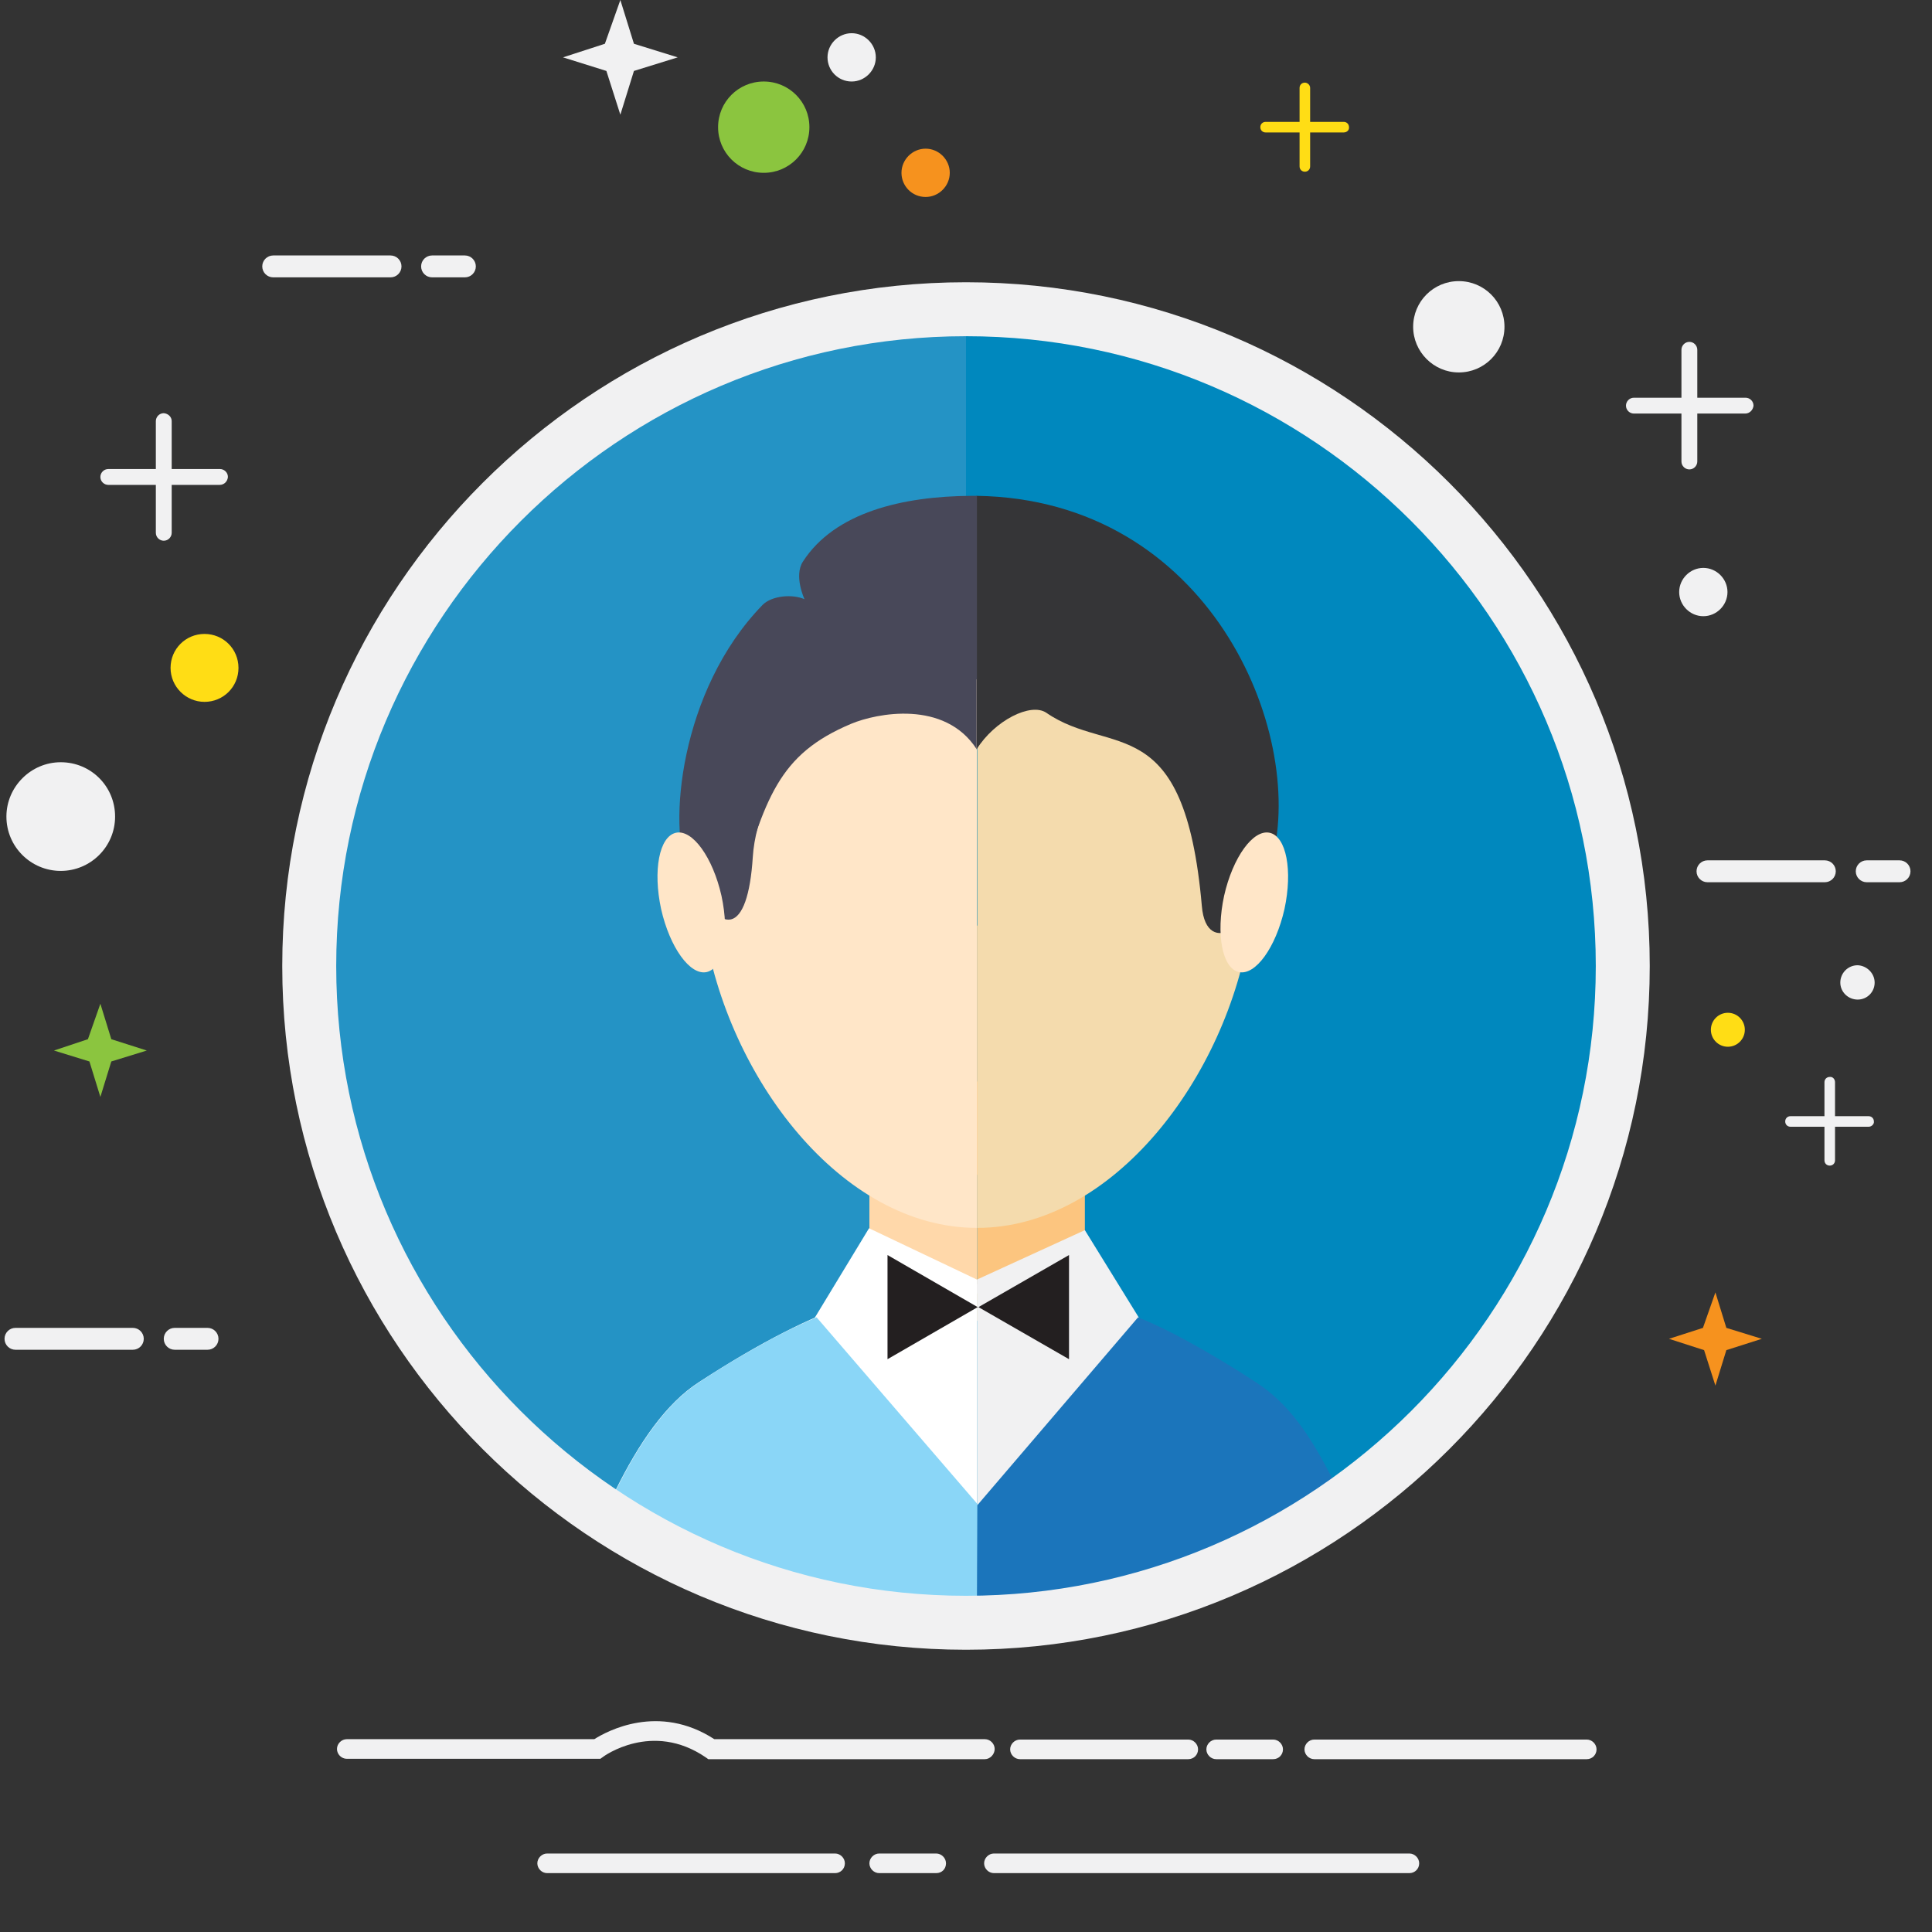 <?xml version="1.0" encoding="utf-8"?>
<!-- Generator: Adobe Illustrator 21.1.0, SVG Export Plug-In . SVG Version: 6.00 Build 0)  -->
<svg version="1.1" id="Layer_1" xmlns="http://www.w3.org/2000/svg" xmlns:xlink="http://www.w3.org/1999/xlink" x="0px" y="0px"
	 viewBox="0 0 512 512" style="enable-background:new 0 0 512 512;" xml:space="preserve">
<rect x="0" y="0" width="512" height="512" fill="#333333" stroke="none"/>
<style type="text/css">
	.st0{fill:#2493C5;}
	.st1{fill:#0088BE;}
	.st2{fill:#FCC57F;}
	.st3{fill:#FFD8AA;}
	.st4{fill:#FFE6C8;}
	.st5{fill:#F4DBAD;}
	.st6{fill:#353537;}
	.st7{fill:#FFFFFF;}
	.st8{fill:#F1F1F2;}
	.st9{fill:#484859;}
	.st10{fill:#8AD6F7;}
	.st11{fill:#1B75BB;}
	.st12{fill:#231F20;}
	.st13{fill:#FFDD15;}
	.st14{fill:#8BC53F;}
	.st15{fill:#F6921E;}
</style>
<g>
	<path class="st0" d="M88,255.9c0,92.8,75.2,168,168,168v-336C163.2,87.9,88,163.1,88,255.9z"/>
	<path class="st1" d="M424,255.9c0-92.8-75.2-168-168-168v336C348.8,423.9,424,348.7,424,255.9z"/>
	<g>
		<polygon class="st2" points="287.5,297.2 287.5,286.6 230.4,286.6 230.4,325.5 		"/>
		<path class="st3" d="M230.4,245.3v82.6c0,15.5,14.3,22.5,28.6,22.1V245.3H230.4z"/>
		<path class="st2" d="M287.5,327.9v-82.6H259V350C273.2,349.6,287.5,341.8,287.5,327.9z"/>
		<path class="st4" d="M258.9,165.7c-120.9,0-71.9,159.7,0,159.7h0L258.9,165.7L258.9,165.7z"/>
		<path class="st5" d="M259,165.7v159.7C330.9,325.4,379.8,165.8,259,165.7z"/>
		<g>
			<path class="st6" d="M260.9,158.7c34.9,0,62.6,32.9,67.8,45.2c5.2,12.3,6.5,14.6,5.6,27.8c-0.9,13.2-14.6,22.8-15.8,8.4
				c-4.6-52.5-24.1-39.4-41.2-51.2c-4.1-2.8-13.7,2-18.5,9.7v-39.7C259.5,158.7,260.2,158.7,260.9,158.7z"/>
			<path class="st6" d="M337.2,227.4c-8.8,33.9-19.7,14.7-19.2,0.1c0.4-14.6-12.2-46.5-57.1-47.6c-0.7,0-1.4,0.1-2.1,0.1v-48.6
				C320.5,132.3,345.9,193.7,337.2,227.4z"/>
		</g>
		<path class="st7" d="M257.7,340.3c-20-0.3-39.6,4.6-72.5,26c-8.7,5.6-15.9,16.1-22.2,28.9c25.9,16.1,55.7,26.9,88.5,26.9
			c2.5,0,5-0.2,7.5-0.3v-81.4C258.6,340.3,258.2,340.3,257.7,340.3z"/>
		<path class="st8" d="M328.8,367.4c-32.4-20.3-50.7-26.6-69.8-27.1v81.4c34-1.5,65.3-12.9,91.2-31.5
			C341.8,380.2,336.2,372,328.8,367.4z"/>
		<path class="st7" d="M258,387.4"/>
		<path class="st9" d="M225.6,191.8c-19.3,8.1-22.9,19.6-30.5,46.2c-3,10.5-8.5,4.5-10.9-4c-2.4-8.5-1.2-18.7,4-28.2
			c-0.9,1.6,41.8-44.8,70.6-47v39.7C250.3,185.4,232.3,189,225.6,191.8z"/>
		<polygon class="st7" points="258.9,339.1 230.3,325.5 213.2,353.7 222.3,376.9 258.9,342.8 		"/>
		<polygon class="st8" points="287.5,326 258.9,339.1 258.9,342.6 294.1,377.4 304.6,353.7 		"/>
		<path class="st9" d="M257.7,131.4L257.7,131.4L257.7,131.4l-0.2,0v0c-18.4,0.1-36.3,4.4-44.7,17.4c-2.5,3.8,0.4,10,0.4,10
			c-3.1-1.4-8.6-1-11.1,1.5c-22.1,22.7-25.1,59.2-19.8,70.5c8.8,18.7,15.9,16.8,17.2-3.7c1.3-20.2,20.3-46.2,59.4-47.1v-48.6
			C258.5,131.4,258.1,131.4,257.7,131.4z"/>
		<path class="st4" d="M179.1,220.7c-4.4,1-6.1,10-3.9,20.2c2.3,10.2,7.7,17.7,12.1,16.7c4.4-1,6.1-10,3.9-20.2
			C188.9,227.2,183.5,219.7,179.1,220.7"/>
		<path class="st4" d="M336.5,220.7c4.4,1,6.1,10,3.9,20.2c-2.3,10.2-7.7,17.7-12.1,16.7c-4.4-1-6.1-10-3.9-20.2
			C326.7,227.2,332.1,219.7,336.5,220.7"/>
		<path class="st10" d="M203.8,355.2c-5.7,3.1-11.9,6.7-18.5,11.1c-8.7,5.6-15.9,16.1-22.2,28.9c25.4,17.9,51,26.1,81.7,28.9
			c2.5,0.2,12-0.1,14.4-0.2l0.1-25l-42.9-49.8C212.4,350.8,208.2,352.8,203.8,355.2z"/>
		<path class="st11" d="M314.3,355.2c5.7,3.1,11.8,6.7,18.5,11.1c8.7,5.6,14.5,14,20.9,26.8c-25.4,17.9-49.8,27.3-80.5,30.1
			c-2.5,0.2-11.8,0.8-14.3,0.7l0.1-25l42.6-49.8C305.8,350.8,309.9,352.8,314.3,355.2z"/>
		<polygon class="st12" points="235.2,332.6 259.1,346.4 235.2,360.2 		"/>
		<polygon class="st12" points="283.3,332.6 259.3,346.4 283.3,360.2 		"/>
	</g>
</g>
<path class="st8" d="M261,466.2h-73.3l-0.7-0.5c-14.2-9.7-27.1-0.2-27.2-0.1l-0.7,0.5H91.9c-1.4,0-2.6-1.2-2.6-2.6s1.2-2.6,2.6-2.6
	h65.6c3.3-2.1,17-9.6,31.8,0H261c1.4,0,2.6,1.2,2.6,2.6S262.4,466.2,261,466.2z"/>
<path class="st8" d="M314.9,466.2h-44.6c-1.4,0-2.6-1.2-2.6-2.6s1.2-2.6,2.6-2.6h44.6c1.4,0,2.6,1.2,2.6,2.6
	S316.4,466.2,314.9,466.2z"/>
<path class="st8" d="M420.5,466.2h-72.2c-1.4,0-2.6-1.2-2.6-2.6s1.2-2.6,2.6-2.6h72.2c1.4,0,2.6,1.2,2.6,2.6S422,466.2,420.5,466.2z
	"/>
<path class="st8" d="M337.4,466.2h-15.1c-1.4,0-2.6-1.2-2.6-2.6s1.2-2.6,2.6-2.6h15.1c1.4,0,2.6,1.2,2.6,2.6
	S338.9,466.2,337.4,466.2z"/>
<path class="st8" d="M221.3,496.4h-76.3c-1.4,0-2.6-1.2-2.6-2.6c0-1.4,1.2-2.6,2.6-2.6h76.3c1.4,0,2.6,1.2,2.6,2.6
	C223.9,495.3,222.7,496.4,221.3,496.4z"/>
<path class="st8" d="M373.5,496.4H263.4c-1.4,0-2.6-1.2-2.6-2.6c0-1.4,1.2-2.6,2.6-2.6h110.1c1.4,0,2.6,1.2,2.6,2.6
	C376.1,495.3,374.9,496.4,373.5,496.4z"/>
<path class="st8" d="M248.1,496.4h-15.1c-1.4,0-2.6-1.2-2.6-2.6c0-1.4,1.2-2.6,2.6-2.6h15.1c1.4,0,2.6,1.2,2.6,2.6
	C250.7,495.3,249.6,496.4,248.1,496.4z"/>
<g>
	<path class="st8" d="M452.5,228h31.1c1.6,0,2.9,1.3,2.9,2.9v0c0,1.6-1.3,2.9-2.9,2.9h-31.1c-1.6,0-2.9-1.3-2.9-2.9v0
		C449.6,229.3,450.9,228,452.5,228z"/>
</g>
<path class="st8" d="M503.4,228h-8.7c-1.6,0-2.9,1.3-2.9,2.9v0c0,1.6,1.3,2.9,2.9,2.9h8.7c1.6,0,2.9-1.3,2.9-2.9v0
	C506.3,229.3,505,228,503.4,228z"/>
<path class="st8" d="M4.1,351.9h31.1c1.6,0,2.9,1.3,2.9,2.9l0,0c0,1.6-1.3,2.9-2.9,2.9H4.1c-1.6,0-2.9-1.3-2.9-2.9l0,0
	C1.2,353.2,2.5,351.9,4.1,351.9z"/>
<path class="st8" d="M55,351.9h-8.7c-1.6,0-2.9,1.3-2.9,2.9l0,0c0,1.6,1.3,2.9,2.9,2.9H55c1.6,0,2.9-1.3,2.9-2.9l0,0
	C57.9,353.2,56.6,351.9,55,351.9z"/>
<path class="st8" d="M72.4,67.7h31.1c1.6,0,2.9,1.3,2.9,2.9l0,0c0,1.6-1.3,2.9-2.9,2.9H72.4c-1.6,0-2.9-1.3-2.9-2.9l0,0
	C69.5,69,70.8,67.7,72.4,67.7z"/>
<path class="st8" d="M123.2,67.7h-8.7c-1.6,0-2.9,1.3-2.9,2.9l0,0c0,1.6,1.3,2.9,2.9,2.9h8.7c1.6,0,2.9-1.3,2.9-2.9l0,0
	C126.1,69,124.8,67.7,123.2,67.7z"/>
<path class="st8" d="M58.2,128.5H28.7c-1.1,0-2.1-0.9-2.1-2.1l0,0c0-1.1,0.9-2.1,2.1-2.1h29.6c1.1,0,2.1,0.9,2.1,2.1l0,0
	C60.3,127.6,59.4,128.5,58.2,128.5z"/>
<path class="st8" d="M45.5,111.6v29.6c0,1.1-0.9,2.1-2.1,2.1h0c-1.1,0-2.1-0.9-2.1-2.1v-29.6c0-1.1,0.9-2.1,2.1-2.1h0
	C44.6,109.6,45.5,110.5,45.5,111.6z"/>
<path class="st8" d="M462.5,109.6H433c-1.1,0-2.1-0.9-2.1-2.1l0,0c0-1.1,0.9-2.1,2.1-2.1h29.6c1.1,0,2.1,0.9,2.1,2.1l0,0
	C464.6,108.6,463.7,109.6,462.5,109.6z"/>
<path class="st8" d="M449.8,92.7v29.6c0,1.1-0.9,2.1-2.1,2.1l0,0c-1.1,0-2.1-0.9-2.1-2.1V92.7c0-1.1,0.9-2.1,2.1-2.1l0,0
	C448.9,90.6,449.8,91.6,449.8,92.7z"/>
<path class="st8" d="M495.2,298.6h-20.7c-0.8,0-1.4-0.6-1.4-1.4l0,0c0-0.8,0.6-1.4,1.4-1.4h20.7c0.8,0,1.4,0.6,1.4,1.4l0,0
	C496.7,297.9,496,298.6,495.2,298.6z"/>
<path class="st8" d="M486.3,286.8v20.7c0,0.8-0.6,1.4-1.4,1.4l0,0c-0.8,0-1.4-0.6-1.4-1.4v-20.7c0-0.8,0.6-1.4,1.4-1.4l0,0
	C485.7,285.3,486.3,286,486.3,286.8z"/>
<path class="st13" d="M356.1,35.1h-20.7c-0.8,0-1.4-0.6-1.4-1.4v0c0-0.8,0.6-1.4,1.4-1.4h20.7c0.8,0,1.4,0.6,1.4,1.4v0
	C357.6,34.5,356.9,35.1,356.1,35.1z"/>
<path class="st13" d="M347.2,23.3v20.8c0,0.8-0.6,1.4-1.4,1.4l0,0c-0.8,0-1.4-0.6-1.4-1.4V23.3c0-0.8,0.6-1.4,1.4-1.4l0,0
	C346.5,21.9,347.2,22.5,347.2,23.3z"/>
<path class="st8" d="M30.5,216.4c0,8-6.5,14.4-14.4,14.4c-7.9,0-14.4-6.4-14.4-14.4c0-7.9,6.5-14.4,14.4-14.4
	C24.1,202,30.5,208.4,30.5,216.4z"/>
<path class="st13" d="M63.2,177c0,5-4,9-9,9c-4.9,0-9-4-9-9c0-5,4-9,9-9C59.2,168,63.2,172,63.2,177z"/>
<circle class="st13" cx="457.9" cy="272.9" r="4.5"/>
<path class="st8" d="M496.8,260.4c0,2.5-2,4.5-4.5,4.5c-2.5,0-4.6-2-4.6-4.5c0-2.5,2-4.6,4.6-4.6
	C494.7,255.9,496.8,257.9,496.8,260.4z"/>
<path class="st8" d="M374.5,86.6c0-6.7,5.4-12.1,12.1-12.1c6.7,0,12.1,5.4,12.1,12.1c0,6.7-5.4,12.1-12.1,12.1
	C379.9,98.7,374.5,93.2,374.5,86.6z"/>
<path class="st14" d="M190.3,33.7c0-6.7,5.4-12.1,12.1-12.1c6.7,0,12.1,5.4,12.1,12.1s-5.4,12.1-12.1,12.1
	C195.7,45.8,190.3,40.4,190.3,33.7z"/>
<path class="st8" d="M445,156.9c0-3.5,2.9-6.4,6.4-6.4c3.5,0,6.4,2.9,6.4,6.4c0,3.5-2.9,6.4-6.4,6.4
	C447.9,163.3,445,160.4,445,156.9z"/>
<path class="st8" d="M219.3,15.2c0-3.5,2.9-6.4,6.4-6.4c3.5,0,6.4,2.9,6.4,6.4c0,3.5-2.9,6.4-6.4,6.4
	C222.1,21.6,219.3,18.7,219.3,15.2z"/>
<path class="st15" d="M238.9,45.8c0-3.5,2.9-6.4,6.4-6.4c3.5,0,6.4,2.9,6.4,6.4c0,3.5-2.9,6.4-6.4,6.4
	C241.7,52.2,238.9,49.3,238.9,45.8z"/>
<polygon class="st14" points="26.6,266 29.5,275.4 38.9,278.4 29.5,281.3 26.6,290.7 23.7,281.3 14.3,278.4 23.3,275.4 "/>
<polygon class="st15" points="454.6,342.5 457.5,351.9 466.9,354.8 457.5,357.8 454.6,367.2 451.6,357.8 442.3,354.8 451.3,351.9 
	"/>
<polygon class="st8" points="164.4,0 168,11.6 179.6,15.2 168,18.8 164.4,30.4 160.7,18.8 149.2,15.2 160.3,11.6 "/>
<path class="st8" d="M256,437.2c-99.9,0-181.2-81.3-181.2-181.2c0-99.9,81.3-181.2,181.2-181.2c99.9,0,181.2,81.3,181.2,181.2
	C437.2,355.9,355.9,437.2,256,437.2z M256,89.1c-92,0-166.9,74.9-166.9,166.9S163.9,422.9,256,422.9c92,0,166.9-74.9,166.9-166.9
	S348,89.1,256,89.1z"/>
</svg>
